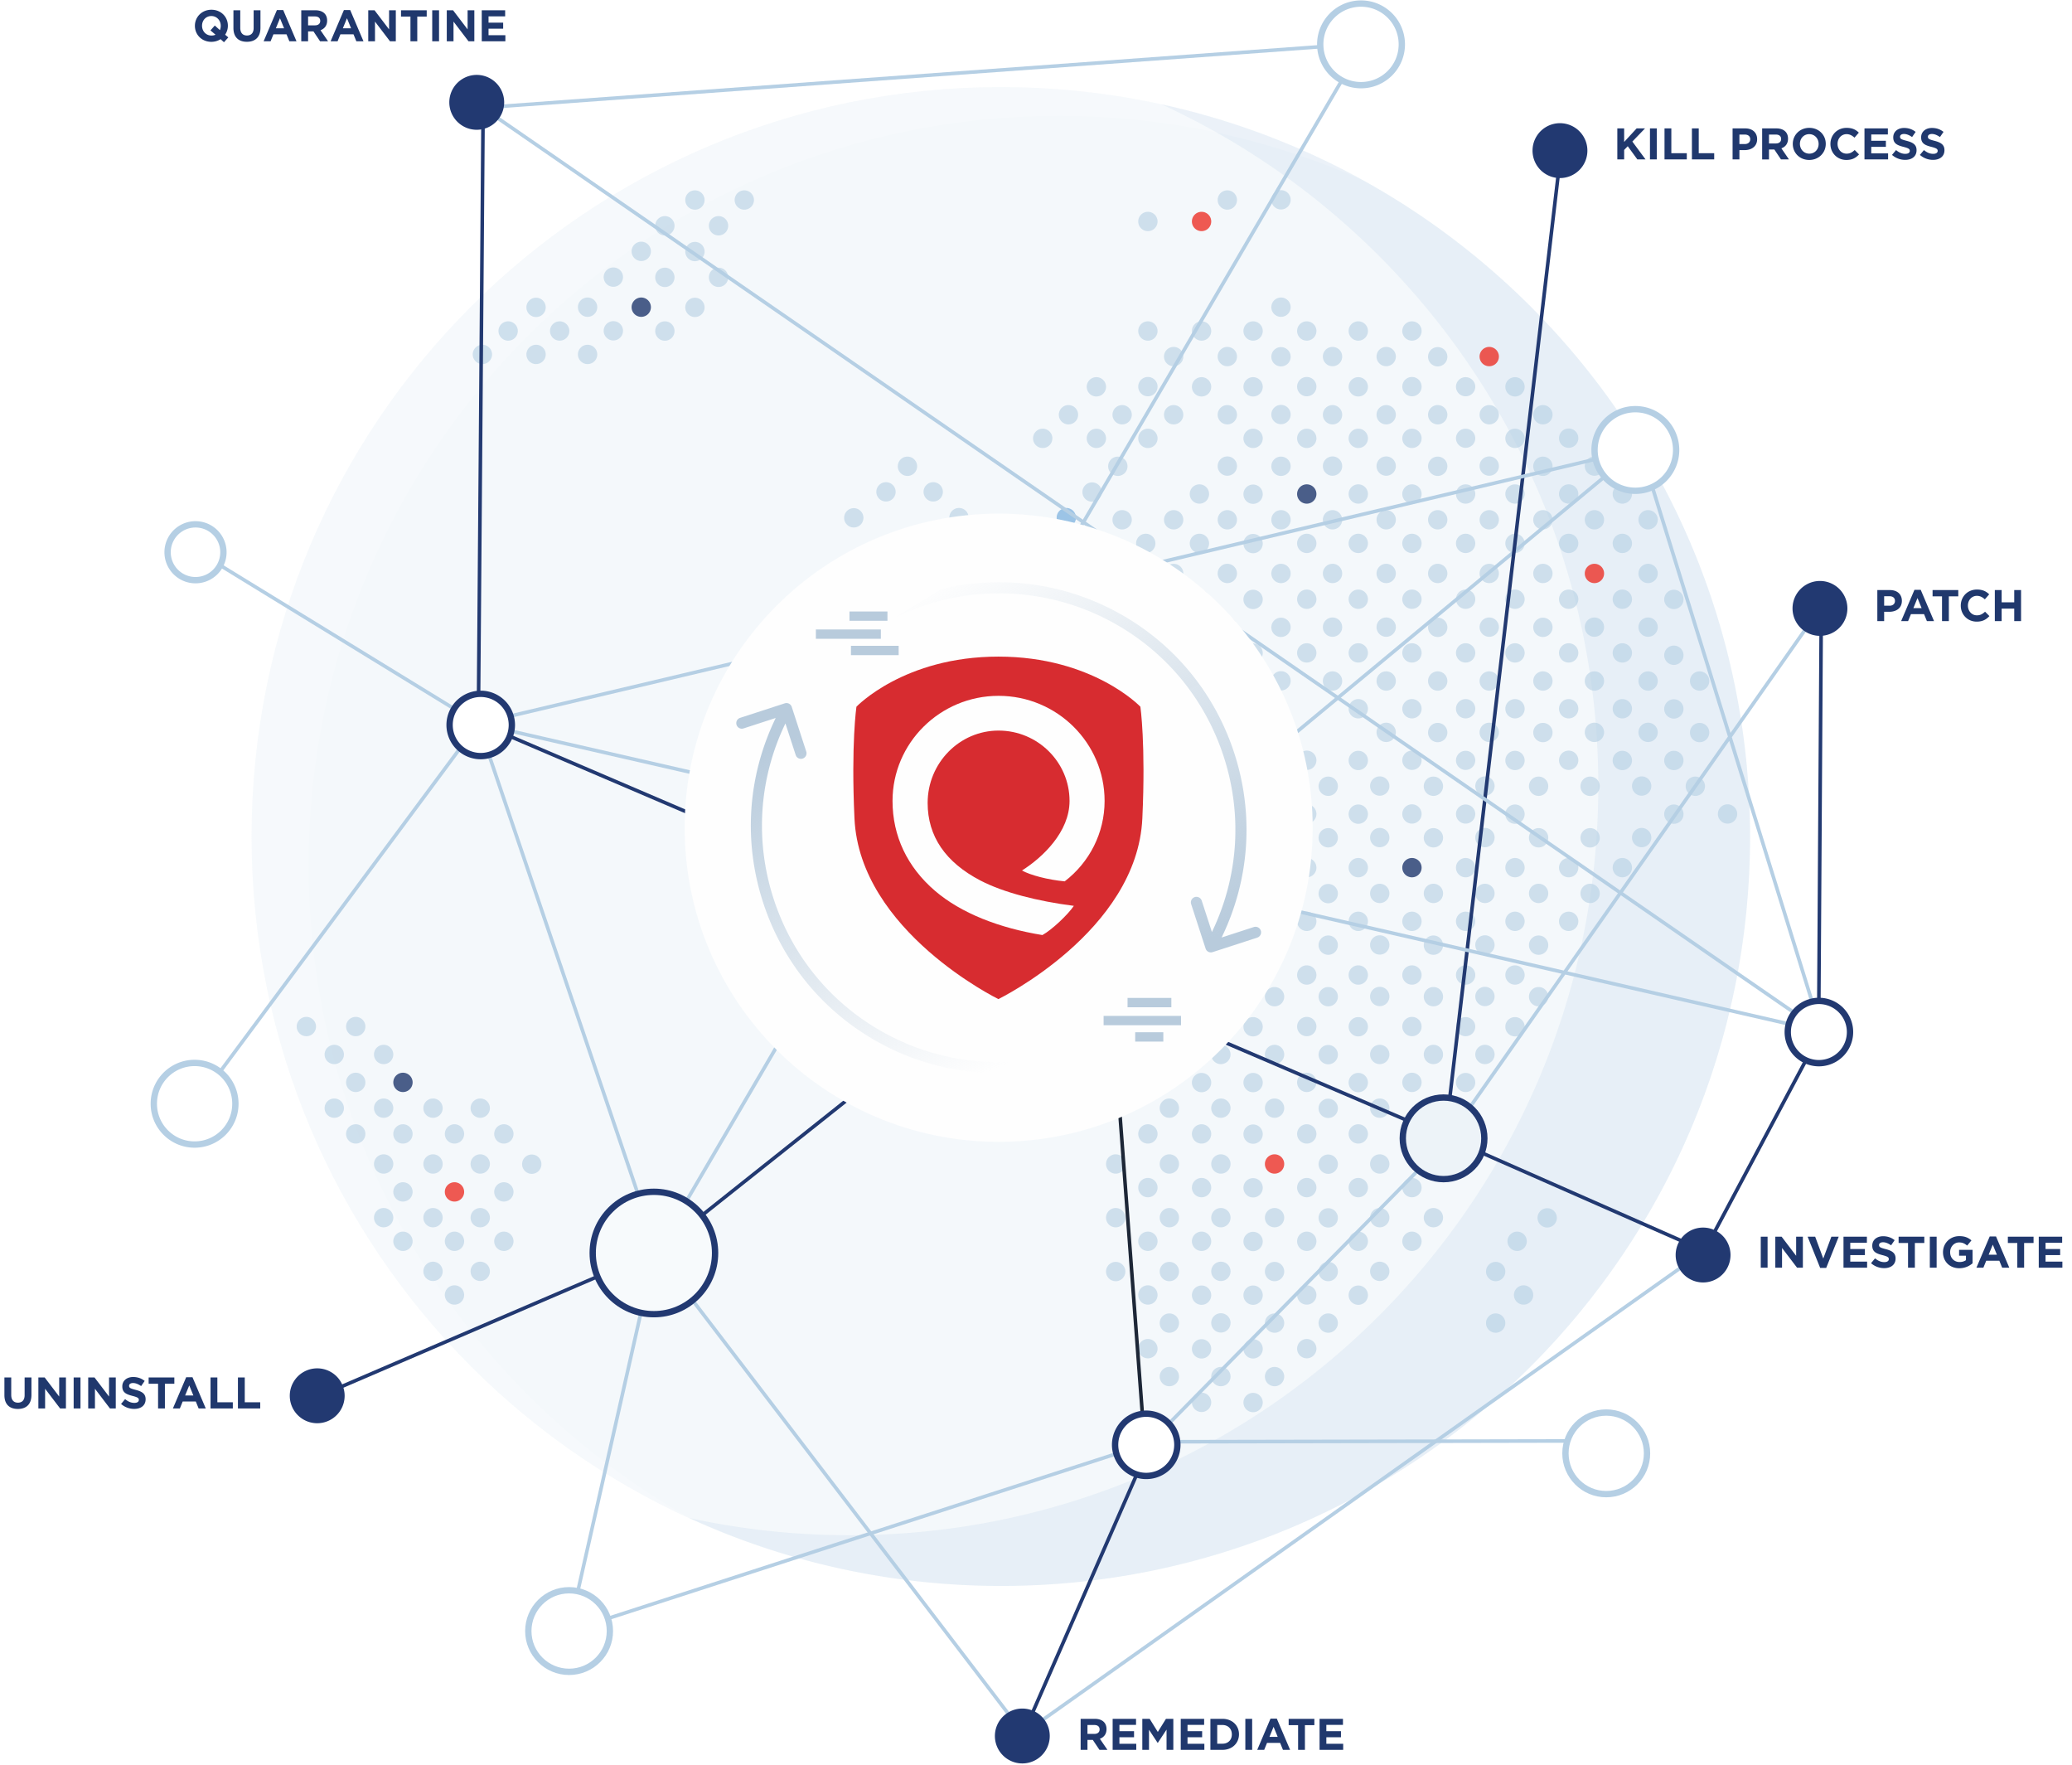 <svg width="552" height="470" viewBox="0 0 552 470" xmlns="http://www.w3.org/2000/svg"><defs><linearGradient x1="28.731%" y1="2.993%" x2="71.894%" y2="97.007%" id="b"><stop stop-color="#B8CBDC" offset="0%"/><stop stop-color="#B8CBDC" stop-opacity="0" offset="100%"/></linearGradient><linearGradient x1="85.857%" y1="97.006%" x2="23.174%" y2="-2.537%" id="c"><stop stop-color="#B8CBDC" offset="0%"/><stop stop-color="#B8CBDC" stop-opacity=".021" offset="100%"/><stop stop-color="#B8CBDC" stop-opacity="0" offset="100%"/></linearGradient><filter x="-18.5%" y="-18.5%" width="136.9%" height="136.9%" filterUnits="objectBoundingBox" id="a"><feOffset in="SourceAlpha" result="shadowOffsetOuter1"/><feGaussianBlur stdDeviation="8" in="shadowOffsetOuter1" result="shadowBlurOuter1"/><feColorMatrix values="0 0 0 0 0 0 0 0 0 0 0 0 0 0 0 0 0 0 0.2 0" in="shadowBlurOuter1" result="shadowMatrixOuter1"/><feMerge><feMergeNode in="shadowMatrixOuter1"/><feMergeNode in="SourceGraphic"/></feMerge></filter></defs><g fill="none" fill-rule="evenodd"><path d="M266.636 422.396c-110.235 0-199.605-89.364-199.605-199.6 0-110.239 89.368-199.604 199.605-199.604 110.238 0 199.6 89.365 199.6 199.605 0 110.233-89.364 199.599-199.6 199.599z" fill="#B5D0E5" opacity=".15"/><path d="M309.39 27.767c68.7 31.525 116.417 100.948 116.417 181.525 0 110.231-89.308 199.595-199.473 199.595a200.104 200.104 0 01-42.63-4.568c25.289 11.604 53.418 18.077 83.059 18.077 110.165 0 199.473-89.365 199.473-199.596 0-95.597-67.16-175.497-156.846-195.033" fill="#9BC0E0" opacity=".15"/><path d="M82.243 230.48c0-110.234 89.45-199.597 199.79-199.597 29.38 0 57.277 6.336 82.4 17.715-28.864-16.18-62.159-25.406-97.612-25.406-110.34 0-199.79 89.363-199.79 199.598 0 80.879 48.158 150.522 117.387 181.876-60.971-34.175-102.175-99.373-102.175-174.185" fill="#FFF" opacity=".15"/><path d="M343.844 81.814a2.574 2.574 0 11-5.148 0 2.574 2.574 0 015.148 0M343.844 53.218a2.574 2.574 0 11-5.148 0 2.574 2.574 0 015.148 0M308.384 88.105a2.574 2.574 0 11-5.147 0 2.574 2.574 0 015.147 0M308.384 58.937a2.574 2.574 0 11-5.147 0 2.574 2.574 0 015.147 0M322.682 88.105a2.574 2.574 0 11-5.147 0 2.574 2.574 0 015.147 0" fill="#B3CEE2" opacity=".601"/><path d="M322.682 58.937a2.574 2.574 0 11-5.147 0 2.574 2.574 0 015.147 0" fill="#EC3128" opacity=".8"/><path d="M336.408 88.105a2.574 2.574 0 11-5.147 0 2.574 2.574 0 015.147 0M159.112 81.814a2.574 2.574 0 11-5.148 0 2.574 2.574 0 015.148 0" fill="#B3CEE2" opacity=".601"/><path d="M173.41 81.814a2.574 2.574 0 11-5.148 0 2.574 2.574 0 015.148 0" fill="#20386D" opacity=".8"/><path d="M187.708 81.814a2.574 2.574 0 11-5.147 0 2.574 2.574 0 015.147 0M173.41 66.944a2.574 2.574 0 11-5.148 0 2.574 2.574 0 015.148 0M187.708 66.944a2.574 2.574 0 11-5.147 0 2.574 2.574 0 015.147 0M187.708 53.218a2.574 2.574 0 11-5.147 0 2.574 2.574 0 015.147 0M200.862 53.218a2.574 2.574 0 11-5.147 0 2.574 2.574 0 015.147 0M145.385 94.396a2.573 2.573 0 11-5.146 0 2.573 2.573 0 015.146 0M159.112 94.396a2.573 2.573 0 11-5.147 0 2.573 2.573 0 015.147 0M165.975 73.807a2.574 2.574 0 11-5.148 0 2.574 2.574 0 015.148 0M179.7 73.807a2.574 2.574 0 11-5.146 0 2.574 2.574 0 015.147 0M165.975 88.105a2.574 2.574 0 11-5.148 0 2.574 2.574 0 015.148 0M179.7 88.105a2.574 2.574 0 11-5.146 0 2.574 2.574 0 015.147 0M151.676 88.105a2.574 2.574 0 11-5.147 0 2.574 2.574 0 015.147 0M145.385 81.814a2.574 2.574 0 11-5.147 0 2.574 2.574 0 015.147 0M131.087 94.396a2.573 2.573 0 11-5.147 0 2.573 2.573 0 015.147 0M137.95 88.105a2.574 2.574 0 11-5.147 0 2.574 2.574 0 015.147 0M193.999 73.807a2.574 2.574 0 11-5.147 0 2.574 2.574 0 015.147 0M179.7 60.08a2.574 2.574 0 11-5.146.001 2.574 2.574 0 015.147 0M193.999 60.08a2.574 2.574 0 11-5.147 0 2.574 2.574 0 015.147 0M350.707 88.105a2.574 2.574 0 11-5.147 0 2.574 2.574 0 015.147 0M364.433 88.105a2.574 2.574 0 11-5.147 0 2.574 2.574 0 015.147 0M378.731 88.105a2.574 2.574 0 11-5.147 0 2.574 2.574 0 015.147 0M315.247 94.968a2.573 2.573 0 11-5.147 0 2.573 2.573 0 015.147 0M329.545 94.968a2.573 2.573 0 11-5.147 0 2.573 2.573 0 015.147 0M329.545 53.218a2.574 2.574 0 11-5.147 0 2.574 2.574 0 015.147 0M343.844 94.968a2.574 2.574 0 11-5.147 0 2.574 2.574 0 015.147 0M357.57 94.968a2.573 2.573 0 11-5.147 0 2.573 2.573 0 015.147 0M371.868 94.968a2.573 2.573 0 11-5.147 0 2.573 2.573 0 015.147 0M385.594 94.968a2.574 2.574 0 11-5.147 0 2.574 2.574 0 015.147 0" fill="#B3CEE2" opacity=".601"/><path d="M399.32 94.968a2.573 2.573 0 11-5.147 0 2.573 2.573 0 015.147 0" fill="#EC3128" opacity=".8"/><path d="M315.247 110.41a2.574 2.574 0 11-5.147 0 2.574 2.574 0 015.147 0M329.545 110.41a2.574 2.574 0 11-5.147 0 2.574 2.574 0 015.147 0M343.844 110.41a2.574 2.574 0 11-5.148 0 2.574 2.574 0 015.148 0M287.223 110.41a2.574 2.574 0 11-5.147 0 2.574 2.574 0 015.147 0M301.521 110.41a2.574 2.574 0 11-5.147 0 2.574 2.574 0 015.147 0M308.384 116.701a2.574 2.574 0 11-5.147 0 2.574 2.574 0 015.147 0M280.36 116.701a2.574 2.574 0 11-5.147 0 2.574 2.574 0 015.147 0M294.658 116.701a2.574 2.574 0 11-5.147 0 2.574 2.574 0 015.147 0M357.57 110.41a2.574 2.574 0 11-5.147 0 2.574 2.574 0 015.147 0M371.868 110.41a2.574 2.574 0 11-5.147 0 2.574 2.574 0 015.147 0M385.594 110.41a2.574 2.574 0 11-5.147 0 2.574 2.574 0 015.147 0M399.32 110.41a2.574 2.574 0 11-5.147 0 2.574 2.574 0 015.147 0M413.618 110.41a2.574 2.574 0 11-5.147 0 2.574 2.574 0 015.147 0M315.247 138.435a2.573 2.573 0 11-5.146 0 2.573 2.573 0 015.146 0M329.545 138.435a2.573 2.573 0 11-5.146 0 2.573 2.573 0 015.146 0M343.844 138.435a2.573 2.573 0 11-5.147 0 2.573 2.573 0 015.147 0M301.521 138.435a2.573 2.573 0 11-5.147 0 2.573 2.573 0 015.147 0M357.57 138.435a2.573 2.573 0 11-5.147 0 2.573 2.573 0 015.147 0M371.868 138.435a2.573 2.573 0 11-5.147 0 2.573 2.573 0 015.147 0M385.594 138.435a2.573 2.573 0 11-5.147 0 2.573 2.573 0 015.147 0M399.32 138.435a2.573 2.573 0 11-5.146 0 2.573 2.573 0 015.146 0M413.618 138.435a2.573 2.573 0 11-5.146 0 2.573 2.573 0 015.146 0M427.345 138.435a2.573 2.573 0 11-5.147 0 2.573 2.573 0 015.147 0M441.643 138.435a2.573 2.573 0 11-5.147 0 2.573 2.573 0 015.147 0M315.247 152.733a2.573 2.573 0 11-5.146 0 2.573 2.573 0 015.146 0M329.545 152.733a2.573 2.573 0 11-5.146 0 2.573 2.573 0 015.146 0M343.844 152.733a2.573 2.573 0 11-5.147 0 2.573 2.573 0 015.147 0M301.521 152.733a2.573 2.573 0 11-5.147 0 2.573 2.573 0 015.147 0M287.223 152.733a2.573 2.573 0 11-5.147 0 2.573 2.573 0 015.147 0M357.57 152.733a2.573 2.573 0 11-5.147 0 2.573 2.573 0 015.147 0M371.868 152.733a2.573 2.573 0 11-5.147 0 2.573 2.573 0 015.147 0M385.594 152.733a2.573 2.573 0 11-5.147 0 2.573 2.573 0 015.147 0M399.32 152.733a2.573 2.573 0 11-5.146 0 2.573 2.573 0 015.146 0M413.618 152.733a2.573 2.573 0 11-5.146 0 2.573 2.573 0 015.146 0" fill="#B3CEE2" opacity=".601"/><path d="M427.345 152.733a2.573 2.573 0 11-5.147 0 2.573 2.573 0 015.147 0" fill="#EC3128" opacity=".8"/><path d="M441.643 152.733a2.573 2.573 0 11-5.147 0 2.573 2.573 0 015.147 0M315.247 167.03a2.573 2.573 0 11-5.147.001 2.573 2.573 0 015.147 0M329.545 167.03a2.573 2.573 0 11-5.147.001 2.573 2.573 0 015.147 0M343.844 167.03a2.574 2.574 0 11-5.147.001 2.574 2.574 0 015.147 0M301.521 167.03a2.574 2.574 0 11-5.147.001 2.574 2.574 0 015.147 0M357.57 167.03a2.573 2.573 0 11-5.147.001 2.573 2.573 0 015.147 0M371.868 167.03a2.573 2.573 0 11-5.147.001 2.573 2.573 0 015.147 0M385.594 167.03a2.574 2.574 0 11-5.147.001 2.574 2.574 0 015.147 0M399.32 167.03a2.573 2.573 0 11-5.147.001 2.573 2.573 0 015.147 0M413.618 167.03a2.574 2.574 0 11-5.147.001 2.574 2.574 0 015.147 0M427.345 167.03a2.573 2.573 0 11-5.147.001 2.573 2.573 0 015.147 0M441.643 167.03a2.573 2.573 0 11-5.147.001 2.573 2.573 0 015.147 0M329.545 181.329a2.574 2.574 0 11-5.147 0 2.574 2.574 0 015.147 0M343.844 181.329a2.574 2.574 0 11-5.148 0 2.574 2.574 0 015.148 0M357.57 181.329a2.574 2.574 0 11-5.147 0 2.574 2.574 0 015.147 0M371.868 181.329a2.574 2.574 0 11-5.147 0 2.574 2.574 0 015.147 0M385.594 181.329a2.574 2.574 0 11-5.147 0 2.574 2.574 0 015.147 0M399.32 181.329a2.574 2.574 0 11-5.147 0 2.574 2.574 0 015.147 0M413.618 181.329a2.574 2.574 0 11-5.147 0 2.574 2.574 0 015.147 0M427.345 181.329a2.574 2.574 0 11-5.147 0 2.574 2.574 0 015.147 0M441.643 181.329a2.574 2.574 0 11-5.147 0 2.574 2.574 0 015.147 0M455.369 181.329a2.574 2.574 0 11-5.147 0 2.574 2.574 0 015.147 0M371.868 195.055a2.573 2.573 0 11-5.147 0 2.573 2.573 0 015.147 0M385.594 195.055a2.574 2.574 0 11-5.147 0 2.574 2.574 0 015.147 0M399.32 195.055a2.573 2.573 0 11-5.147 0 2.573 2.573 0 015.147 0M413.618 195.055a2.574 2.574 0 11-5.147 0 2.574 2.574 0 015.147 0M427.345 195.055a2.573 2.573 0 11-5.147 0 2.573 2.573 0 015.147 0M441.643 195.055a2.573 2.573 0 11-5.147 0 2.573 2.573 0 015.147 0M455.369 195.055a2.574 2.574 0 11-5.147 0 2.574 2.574 0 015.147 0M329.545 124.136a2.573 2.573 0 11-5.147.001 2.573 2.573 0 015.147 0M343.844 124.136a2.574 2.574 0 11-5.147 0 2.574 2.574 0 015.147 0M357.57 124.136a2.573 2.573 0 11-5.147.001 2.573 2.573 0 015.147 0M371.868 124.136a2.573 2.573 0 11-5.147.001 2.573 2.573 0 015.147 0M385.594 124.136a2.574 2.574 0 11-5.147 0 2.574 2.574 0 015.147 0M399.32 124.136a2.573 2.573 0 11-5.147.001 2.573 2.573 0 015.147 0M413.618 124.136a2.574 2.574 0 11-5.147 0 2.574 2.574 0 015.147 0M427.345 124.136a2.573 2.573 0 11-5.147.001 2.573 2.573 0 015.147 0M336.408 116.701a2.574 2.574 0 11-5.147 0 2.574 2.574 0 015.147 0M350.707 116.701a2.574 2.574 0 11-5.147 0 2.574 2.574 0 015.147 0M364.433 116.701a2.574 2.574 0 11-5.147 0 2.574 2.574 0 015.147 0M378.731 116.701a2.574 2.574 0 11-5.147 0 2.574 2.574 0 015.147 0M393.03 116.701a2.574 2.574 0 11-5.148 0 2.574 2.574 0 015.147 0M406.183 116.701a2.574 2.574 0 11-5.147 0 2.574 2.574 0 015.147 0M420.482 116.701a2.574 2.574 0 11-5.148 0 2.574 2.574 0 015.148 0M336.408 131.572a2.574 2.574 0 11-5.147 0 2.574 2.574 0 015.147 0M322.11 131.572a2.573 2.573 0 11-5.147 0 2.573 2.573 0 015.147 0" fill="#B3CEE2" opacity=".601"/><path d="M350.707 131.572a2.573 2.573 0 11-5.147 0 2.573 2.573 0 015.147 0" fill="#20386D" opacity=".8"/><path d="M364.433 131.572a2.573 2.573 0 11-5.147 0 2.573 2.573 0 015.147 0M378.731 131.572a2.573 2.573 0 11-5.147 0 2.573 2.573 0 015.147 0M393.03 131.572a2.573 2.573 0 11-5.148 0 2.573 2.573 0 015.147 0M406.183 131.572a2.573 2.573 0 11-5.146 0 2.573 2.573 0 015.146 0M420.482 131.572a2.573 2.573 0 11-5.147 0 2.573 2.573 0 015.147 0M434.78 131.572a2.573 2.573 0 11-5.147 0 2.573 2.573 0 015.147 0M336.408 144.726a2.574 2.574 0 11-5.147 0 2.574 2.574 0 015.147 0M322.11 144.726a2.573 2.573 0 11-5.147 0 2.573 2.573 0 015.147 0M350.707 144.726a2.573 2.573 0 11-5.147 0 2.573 2.573 0 015.147 0M307.812 144.726a2.573 2.573 0 11-5.147 0 2.573 2.573 0 015.147 0M293.514 144.726a2.574 2.574 0 11-5.147 0 2.574 2.574 0 015.147 0M364.433 144.726a2.573 2.573 0 11-5.147 0 2.573 2.573 0 015.147 0M378.731 144.726a2.573 2.573 0 11-5.147 0 2.573 2.573 0 015.147 0M393.03 144.726a2.573 2.573 0 11-5.148 0 2.573 2.573 0 015.147 0M406.183 144.726a2.573 2.573 0 11-5.146 0 2.573 2.573 0 015.146 0M420.482 144.726a2.573 2.573 0 11-5.147 0 2.573 2.573 0 015.147 0M434.78 144.726a2.573 2.573 0 11-5.147 0 2.573 2.573 0 015.147 0M336.408 159.596a2.574 2.574 0 11-5.147 0 2.574 2.574 0 015.147 0M322.11 159.596a2.573 2.573 0 11-5.147 0 2.573 2.573 0 015.147 0M350.707 159.596a2.573 2.573 0 11-5.147 0 2.573 2.573 0 015.147 0M364.433 159.596a2.573 2.573 0 11-5.147 0 2.573 2.573 0 015.147 0M294.086 159.596a2.574 2.574 0 11-5.147 0 2.574 2.574 0 015.147 0M279.216 159.596a2.573 2.573 0 11-5.147 0 2.573 2.573 0 015.147 0M307.812 159.596a2.573 2.573 0 11-5.147 0 2.573 2.573 0 015.147 0M378.731 159.596a2.573 2.573 0 11-5.147 0 2.573 2.573 0 015.147 0M393.03 159.596a2.573 2.573 0 11-5.148 0 2.573 2.573 0 015.147 0M406.183 159.596a2.573 2.573 0 11-5.146 0 2.573 2.573 0 015.146 0M420.482 159.596a2.573 2.573 0 11-5.147 0 2.573 2.573 0 015.147 0M434.78 159.596a2.573 2.573 0 11-5.147 0 2.573 2.573 0 015.147 0M448.506 159.596a2.574 2.574 0 11-5.147 0 2.574 2.574 0 015.147 0M448.506 174.466a2.574 2.574 0 11-5.147 0 2.574 2.574 0 015.147 0M336.408 173.894a2.574 2.574 0 11-5.147 0 2.574 2.574 0 015.147 0M322.11 173.894a2.573 2.573 0 11-5.147 0 2.573 2.573 0 015.147 0M350.707 173.894a2.573 2.573 0 11-5.147 0 2.573 2.573 0 015.147 0M364.433 173.894a2.573 2.573 0 11-5.147 0 2.573 2.573 0 015.147 0M307.812 173.894a2.573 2.573 0 11-5.147 0 2.573 2.573 0 015.147 0M378.731 173.894a2.573 2.573 0 11-5.147 0 2.573 2.573 0 015.147 0M393.03 173.894a2.573 2.573 0 11-5.148 0 2.573 2.573 0 015.147 0M406.183 173.894a2.573 2.573 0 11-5.146 0 2.573 2.573 0 015.146 0M420.482 173.894a2.573 2.573 0 11-5.147 0 2.573 2.573 0 015.147 0M434.78 173.894a2.573 2.573 0 11-5.147 0 2.573 2.573 0 015.147 0M448.506 188.764a2.574 2.574 0 11-5.147 0 2.574 2.574 0 015.147 0M364.433 188.764a2.573 2.573 0 11-5.147 0 2.573 2.573 0 015.147 0M378.731 188.764a2.573 2.573 0 11-5.147 0 2.573 2.573 0 015.147 0M393.03 188.764a2.573 2.573 0 11-5.148 0 2.573 2.573 0 015.147 0M406.183 188.764a2.573 2.573 0 11-5.146 0 2.573 2.573 0 015.146 0M420.482 188.764a2.573 2.573 0 11-5.147 0 2.573 2.573 0 015.147 0M434.78 188.764a2.573 2.573 0 11-5.147 0 2.573 2.573 0 015.147 0M448.506 202.49a2.574 2.574 0 11-5.147 0 2.574 2.574 0 015.147 0M378.731 202.49a2.573 2.573 0 11-5.147 0 2.573 2.573 0 015.147 0M393.03 202.49a2.574 2.574 0 11-5.148 0 2.574 2.574 0 015.147 0M406.183 202.49a2.574 2.574 0 11-5.147 0 2.574 2.574 0 015.147 0M420.482 202.49a2.573 2.573 0 11-5.147 0 2.573 2.573 0 015.147 0M434.78 202.49a2.574 2.574 0 11-5.147 0 2.574 2.574 0 015.147 0M308.384 202.49a2.573 2.573 0 11-5.147 0 2.573 2.573 0 015.147 0M322.682 202.49a2.574 2.574 0 11-5.147 0 2.574 2.574 0 015.147 0M336.408 202.49a2.574 2.574 0 11-5.147 0 2.574 2.574 0 015.147 0M350.707 202.49a2.573 2.573 0 11-5.147 0 2.573 2.573 0 015.147 0M364.433 202.49a2.574 2.574 0 11-5.147 0 2.574 2.574 0 015.147 0M238.61 202.49a2.573 2.573 0 11-5.148 0 2.573 2.573 0 015.147 0M252.907 202.49a2.574 2.574 0 11-5.147 0 2.574 2.574 0 015.147 0M266.634 202.49a2.573 2.573 0 11-5.147 0 2.573 2.573 0 015.147 0M280.36 202.49a2.574 2.574 0 11-5.147 0 2.574 2.574 0 015.147 0M294.658 202.49a2.574 2.574 0 11-5.147 0 2.574 2.574 0 015.147 0M266.634 188.764a2.573 2.573 0 11-5.147 0 2.573 2.573 0 015.147 0M280.36 188.764a2.573 2.573 0 11-5.147 0 2.573 2.573 0 015.147 0M294.658 188.764a2.573 2.573 0 11-5.147 0 2.573 2.573 0 015.147 0M378.731 216.788a2.573 2.573 0 11-5.147.001 2.573 2.573 0 015.147 0M393.03 216.788a2.574 2.574 0 11-5.148 0 2.574 2.574 0 015.147 0M406.183 216.788a2.574 2.574 0 11-5.147 0 2.574 2.574 0 015.147 0M448.506 216.788a2.574 2.574 0 11-5.147 0 2.574 2.574 0 015.147 0M462.804 216.788a2.573 2.573 0 11-5.147.001 2.573 2.573 0 015.147 0M308.384 216.788a2.573 2.573 0 11-5.147.001 2.573 2.573 0 015.147 0M322.682 216.788a2.574 2.574 0 11-5.147 0 2.574 2.574 0 015.147 0M336.408 216.788a2.574 2.574 0 11-5.147 0 2.574 2.574 0 015.147 0M350.707 216.788a2.573 2.573 0 11-5.147.001 2.573 2.573 0 015.147 0M364.433 216.788a2.574 2.574 0 11-5.147 0 2.574 2.574 0 015.147 0M238.61 216.788a2.573 2.573 0 11-5.148.001 2.573 2.573 0 015.147 0M252.907 216.788a2.574 2.574 0 11-5.147 0 2.574 2.574 0 015.147 0M224.883 216.788a2.574 2.574 0 11-5.147 0 2.574 2.574 0 015.147 0M266.634 216.788a2.573 2.573 0 11-5.147.001 2.573 2.573 0 015.147 0M280.36 216.788a2.574 2.574 0 11-5.147 0 2.574 2.574 0 015.147 0M294.658 216.788a2.574 2.574 0 11-5.147 0 2.574 2.574 0 015.147 0M439.927 209.353a2.573 2.573 0 11-5.147.001 2.573 2.573 0 015.147 0M370.152 209.353a2.573 2.573 0 11-5.147.001 2.573 2.573 0 015.147 0M384.45 209.353a2.574 2.574 0 11-5.147 0 2.574 2.574 0 015.147 0M398.176 209.353a2.573 2.573 0 11-5.146.001 2.573 2.573 0 015.146 0M412.475 209.353a2.574 2.574 0 11-5.147 0 2.574 2.574 0 015.147 0M426.2 209.353a2.574 2.574 0 11-5.146 0 2.574 2.574 0 015.147 0M454.225 209.353a2.574 2.574 0 11-5.147 0 2.574 2.574 0 015.147 0M299.805 209.353a2.574 2.574 0 11-5.147 0 2.574 2.574 0 015.147 0M314.103 209.353a2.574 2.574 0 11-5.147 0 2.574 2.574 0 015.147 0M327.83 209.353a2.573 2.573 0 11-5.147.001 2.573 2.573 0 015.147 0M342.128 209.353a2.574 2.574 0 11-5.147 0 2.574 2.574 0 015.147 0M356.426 209.353a2.574 2.574 0 11-5.147 0 2.574 2.574 0 015.147 0M230.03 209.353a2.574 2.574 0 11-5.147 0 2.574 2.574 0 015.147 0M244.328 209.353a2.574 2.574 0 11-5.147 0 2.574 2.574 0 015.147 0M258.055 209.353a2.573 2.573 0 11-5.147.001 2.573 2.573 0 015.147 0M272.353 209.353a2.574 2.574 0 11-5.147 0 2.574 2.574 0 015.147 0M286.65 209.353a2.573 2.573 0 11-5.146.001 2.573 2.573 0 015.147 0M244.328 195.055a2.574 2.574 0 11-5.147 0 2.574 2.574 0 015.147 0M258.055 195.055a2.573 2.573 0 11-5.147 0 2.573 2.573 0 015.147 0M272.353 195.055a2.574 2.574 0 11-5.147 0 2.574 2.574 0 015.147 0M286.65 195.055a2.573 2.573 0 11-5.146 0 2.573 2.573 0 015.147 0M370.152 223.08a2.573 2.573 0 11-5.147 0 2.573 2.573 0 015.147 0M384.45 223.08a2.574 2.574 0 11-5.147 0 2.574 2.574 0 015.147 0M398.176 223.08a2.573 2.573 0 11-5.146 0 2.573 2.573 0 015.146 0M412.475 223.08a2.574 2.574 0 11-5.147 0 2.574 2.574 0 015.147 0M426.2 223.08a2.574 2.574 0 11-5.146 0 2.574 2.574 0 015.147 0M439.927 223.08a2.573 2.573 0 11-5.147 0 2.573 2.573 0 015.147 0M299.805 223.08a2.574 2.574 0 11-5.147 0 2.574 2.574 0 015.147 0M314.103 223.08a2.574 2.574 0 11-5.147 0 2.574 2.574 0 015.147 0M327.83 223.08a2.573 2.573 0 11-5.147 0 2.573 2.573 0 015.147 0M342.128 223.08a2.574 2.574 0 11-5.147 0 2.574 2.574 0 015.147 0M356.426 223.08a2.574 2.574 0 11-5.147 0 2.574 2.574 0 015.147 0M230.03 223.08a2.574 2.574 0 11-5.147 0 2.574 2.574 0 015.147 0M244.328 223.08a2.574 2.574 0 11-5.147 0 2.574 2.574 0 015.147 0M258.055 223.08a2.573 2.573 0 11-5.147 0 2.573 2.573 0 015.147 0M272.353 223.08a2.574 2.574 0 11-5.147 0 2.574 2.574 0 015.147 0M286.65 223.08a2.573 2.573 0 11-5.146 0 2.573 2.573 0 015.147 0" fill="#B3CEE2" opacity=".601"/><path d="M378.731 231.087a2.573 2.573 0 11-5.147 0 2.573 2.573 0 015.147 0" fill="#20386D" opacity=".8"/><path d="M393.03 231.087a2.573 2.573 0 11-5.148 0 2.573 2.573 0 015.147 0M406.183 231.087a2.573 2.573 0 11-5.146 0 2.573 2.573 0 015.146 0M420.482 231.087a2.573 2.573 0 11-5.147 0 2.573 2.573 0 015.147 0M434.78 231.087a2.573 2.573 0 11-5.147 0 2.573 2.573 0 015.147 0M308.384 231.087a2.573 2.573 0 11-5.147 0 2.573 2.573 0 015.147 0M322.682 231.087a2.573 2.573 0 11-5.147 0 2.573 2.573 0 015.147 0M336.408 231.087a2.574 2.574 0 11-5.147 0 2.574 2.574 0 015.147 0M350.707 231.087a2.573 2.573 0 11-5.147 0 2.573 2.573 0 015.147 0M364.433 231.087a2.573 2.573 0 11-5.147 0 2.573 2.573 0 015.147 0M238.61 231.087a2.573 2.573 0 11-5.148 0 2.573 2.573 0 015.147 0M252.907 231.087a2.573 2.573 0 11-5.147 0 2.573 2.573 0 015.147 0M266.634 231.087a2.573 2.573 0 11-5.147 0 2.573 2.573 0 015.147 0M210.585 231.087a2.573 2.573 0 11-5.147 0 2.573 2.573 0 015.147 0M224.883 231.087a2.574 2.574 0 11-5.147 0 2.574 2.574 0 015.147 0M280.36 231.087a2.573 2.573 0 11-5.147 0 2.573 2.573 0 015.147 0M294.658 231.087a2.573 2.573 0 11-5.147 0 2.573 2.573 0 015.147 0M378.731 245.385a2.573 2.573 0 11-5.147 0 2.573 2.573 0 015.147 0M393.03 245.385a2.573 2.573 0 11-5.148 0 2.573 2.573 0 015.147 0M406.183 245.385a2.573 2.573 0 11-5.146 0 2.573 2.573 0 015.146 0M420.482 245.385a2.573 2.573 0 11-5.147 0 2.573 2.573 0 015.147 0M308.384 245.385a2.573 2.573 0 11-5.147 0 2.573 2.573 0 015.147 0M322.682 245.385a2.573 2.573 0 11-5.147 0 2.573 2.573 0 015.147 0M336.408 245.385a2.574 2.574 0 11-5.147 0 2.574 2.574 0 015.147 0M350.707 245.385a2.573 2.573 0 11-5.147 0 2.573 2.573 0 015.147 0M364.433 245.385a2.573 2.573 0 11-5.147 0 2.573 2.573 0 015.147 0M238.61 245.385a2.573 2.573 0 11-5.148 0 2.573 2.573 0 015.147 0M252.907 245.385a2.573 2.573 0 11-5.147 0 2.573 2.573 0 015.147 0M224.883 245.385a2.574 2.574 0 11-5.147 0 2.574 2.574 0 015.147 0M266.634 245.385a2.573 2.573 0 11-5.147 0 2.573 2.573 0 015.147 0M280.36 245.385a2.573 2.573 0 11-5.147 0 2.573 2.573 0 015.147 0M294.658 245.385a2.573 2.573 0 11-5.147 0 2.573 2.573 0 015.147 0M378.731 259.683a2.573 2.573 0 11-5.147 0 2.573 2.573 0 015.147 0M393.03 259.683a2.573 2.573 0 11-5.148 0 2.573 2.573 0 015.147 0M406.183 259.683a2.573 2.573 0 11-5.146 0 2.573 2.573 0 015.146 0M308.384 259.683a2.573 2.573 0 11-5.147 0 2.573 2.573 0 015.147 0M322.682 259.683a2.573 2.573 0 11-5.147 0 2.573 2.573 0 015.147 0M336.408 259.683a2.574 2.574 0 11-5.147 0 2.574 2.574 0 015.147 0M350.707 259.683a2.573 2.573 0 11-5.147 0 2.573 2.573 0 015.147 0M364.433 259.683a2.573 2.573 0 11-5.147 0 2.573 2.573 0 015.147 0M238.61 259.683a2.573 2.573 0 11-5.148 0 2.573 2.573 0 015.147 0M252.907 259.683a2.573 2.573 0 11-5.147 0 2.573 2.573 0 015.147 0M238.61 273.409a2.573 2.573 0 11-5.148 0 2.573 2.573 0 015.147 0M252.907 273.409a2.574 2.574 0 11-5.147 0 2.574 2.574 0 015.147 0M224.883 259.683a2.574 2.574 0 11-5.147 0 2.574 2.574 0 015.147 0M266.634 259.683a2.573 2.573 0 11-5.147 0 2.573 2.573 0 015.147 0M280.36 259.683a2.573 2.573 0 11-5.147 0 2.573 2.573 0 015.147 0M294.658 259.683a2.573 2.573 0 11-5.147 0 2.573 2.573 0 015.147 0M378.731 273.409a2.573 2.573 0 11-5.147 0 2.573 2.573 0 015.147 0M393.03 273.409a2.574 2.574 0 11-5.148 0 2.574 2.574 0 015.147 0M406.183 273.409a2.574 2.574 0 11-5.147 0 2.574 2.574 0 015.147 0M308.384 273.409a2.573 2.573 0 11-5.147 0 2.573 2.573 0 015.147 0M322.682 273.409a2.574 2.574 0 11-5.147 0 2.574 2.574 0 015.147 0M336.408 273.409a2.574 2.574 0 11-5.147 0 2.574 2.574 0 015.147 0M350.707 273.409a2.573 2.573 0 11-5.147 0 2.573 2.573 0 015.147 0M364.433 273.409a2.574 2.574 0 11-5.147 0 2.574 2.574 0 015.147 0M280.36 273.409a2.574 2.574 0 11-5.147 0 2.574 2.574 0 015.147 0M294.658 273.409a2.574 2.574 0 11-5.147 0 2.574 2.574 0 015.147 0M378.731 288.279a2.573 2.573 0 11-5.147 0 2.573 2.573 0 015.147 0M393.03 288.279a2.574 2.574 0 11-5.148 0 2.574 2.574 0 015.147 0M308.384 288.279a2.573 2.573 0 11-5.147 0 2.573 2.573 0 015.147 0M322.682 288.279a2.574 2.574 0 11-5.147 0 2.574 2.574 0 015.147 0M336.408 288.279a2.574 2.574 0 11-5.147 0 2.574 2.574 0 015.147 0M350.707 288.279a2.573 2.573 0 11-5.147 0 2.573 2.573 0 015.147 0M364.433 288.279a2.574 2.574 0 11-5.147 0 2.574 2.574 0 015.147 0M378.731 302.005a2.573 2.573 0 11-5.147 0 2.573 2.573 0 015.147 0M308.384 302.005a2.573 2.573 0 11-5.147 0 2.573 2.573 0 015.147 0M322.682 302.005a2.573 2.573 0 11-5.147 0 2.573 2.573 0 015.147 0M336.408 302.005a2.574 2.574 0 11-5.147 0 2.574 2.574 0 015.147 0M350.707 302.005a2.573 2.573 0 11-5.147 0 2.573 2.573 0 015.147 0M364.433 302.005a2.573 2.573 0 11-5.147 0 2.573 2.573 0 015.147 0M378.731 316.304a2.573 2.573 0 11-5.147 0 2.573 2.573 0 015.147 0M308.384 316.304a2.573 2.573 0 11-5.147 0 2.573 2.573 0 015.147 0M322.682 316.304a2.573 2.573 0 11-5.147 0 2.573 2.573 0 015.147 0M336.408 316.304a2.574 2.574 0 11-5.147 0 2.574 2.574 0 015.147 0M350.707 316.304a2.573 2.573 0 11-5.147 0 2.573 2.573 0 015.147 0M364.433 316.304a2.573 2.573 0 11-5.147 0 2.573 2.573 0 015.147 0M294.658 288.279a2.574 2.574 0 11-5.147 0 2.574 2.574 0 015.147 0M370.152 237.95a2.573 2.573 0 11-5.147 0 2.573 2.573 0 015.147 0M384.45 237.95a2.573 2.573 0 11-5.147 0 2.573 2.573 0 015.147 0M398.176 237.95a2.573 2.573 0 11-5.146 0 2.573 2.573 0 015.146 0M412.475 237.95a2.573 2.573 0 11-5.147 0 2.573 2.573 0 015.147 0M426.2 237.95a2.573 2.573 0 11-5.146 0 2.573 2.573 0 015.147 0M299.805 237.95a2.573 2.573 0 11-5.147 0 2.573 2.573 0 015.147 0M314.103 237.95a2.573 2.573 0 11-5.147 0 2.573 2.573 0 015.147 0M327.83 237.95a2.573 2.573 0 11-5.147 0 2.573 2.573 0 015.147 0M342.128 237.95a2.573 2.573 0 11-5.147 0 2.573 2.573 0 015.147 0M356.426 237.95a2.574 2.574 0 11-5.147 0 2.574 2.574 0 015.147 0M230.03 237.95a2.573 2.573 0 11-5.147 0 2.573 2.573 0 015.147 0M244.328 237.95a2.574 2.574 0 11-5.147 0 2.574 2.574 0 015.147 0M216.304 237.95a2.573 2.573 0 11-5.147 0 2.573 2.573 0 015.147 0M258.055 237.95a2.573 2.573 0 11-5.147 0 2.573 2.573 0 015.147 0M272.353 237.95a2.573 2.573 0 11-5.147 0 2.573 2.573 0 015.147 0M286.65 237.95a2.573 2.573 0 11-5.146 0 2.573 2.573 0 015.147 0M370.152 251.676a2.573 2.573 0 11-5.147 0 2.573 2.573 0 015.147 0M384.45 251.676a2.574 2.574 0 11-5.147 0 2.574 2.574 0 015.147 0M398.176 251.676a2.573 2.573 0 11-5.146 0 2.573 2.573 0 015.146 0M412.475 251.676a2.574 2.574 0 11-5.147 0 2.574 2.574 0 015.147 0M299.805 251.676a2.574 2.574 0 11-5.147 0 2.574 2.574 0 015.147 0M314.103 251.676a2.574 2.574 0 11-5.147 0 2.574 2.574 0 015.147 0M327.83 251.676a2.573 2.573 0 11-5.147 0 2.573 2.573 0 015.147 0" fill="#B3CEE2" opacity=".601"/><path d="M342.128 251.676a2.574 2.574 0 11-5.147 0 2.574 2.574 0 015.147 0" fill="#EC3128" opacity=".8"/><path d="M356.426 251.676a2.574 2.574 0 11-5.147 0 2.574 2.574 0 015.147 0M230.03 251.676a2.574 2.574 0 11-5.147 0 2.574 2.574 0 015.147 0M244.328 251.676a2.574 2.574 0 11-5.147 0 2.574 2.574 0 015.147 0M210.585 245.385a2.573 2.573 0 11-5.147 0 2.573 2.573 0 015.147 0M216.304 251.676a2.573 2.573 0 11-5.147 0 2.573 2.573 0 015.147 0M258.055 251.676a2.573 2.573 0 11-5.147 0 2.573 2.573 0 015.147 0M272.353 251.676a2.574 2.574 0 11-5.147 0 2.574 2.574 0 015.147 0M286.65 251.676a2.573 2.573 0 11-5.146 0 2.573 2.573 0 015.147 0M370.152 265.402a2.573 2.573 0 11-5.147 0 2.573 2.573 0 015.147 0M384.45 265.402a2.574 2.574 0 11-5.147 0 2.574 2.574 0 015.147 0M398.176 265.402a2.573 2.573 0 11-5.146 0 2.573 2.573 0 015.146 0M412.475 265.402a2.574 2.574 0 11-5.147 0 2.574 2.574 0 015.147 0M299.805 265.402a2.574 2.574 0 11-5.147 0 2.574 2.574 0 015.147 0M314.103 265.402a2.574 2.574 0 11-5.147 0 2.574 2.574 0 015.147 0M327.83 265.402a2.573 2.573 0 11-5.147 0 2.573 2.573 0 015.147 0M342.128 265.402a2.574 2.574 0 11-5.147 0 2.574 2.574 0 015.147 0M356.426 265.402a2.574 2.574 0 11-5.147 0 2.574 2.574 0 015.147 0M370.152 280.844a2.573 2.573 0 11-5.147 0 2.573 2.573 0 015.147 0M384.45 280.844a2.573 2.573 0 11-5.147 0 2.573 2.573 0 015.147 0M398.176 280.844a2.573 2.573 0 11-5.146 0 2.573 2.573 0 015.146 0M299.805 280.844a2.573 2.573 0 11-5.147 0 2.573 2.573 0 015.147 0M314.103 280.844a2.573 2.573 0 11-5.146 0 2.573 2.573 0 015.146 0M327.83 280.844a2.573 2.573 0 11-5.147 0 2.573 2.573 0 015.147 0M342.128 280.844a2.573 2.573 0 11-5.147 0 2.573 2.573 0 015.147 0M356.426 280.844a2.574 2.574 0 11-5.147 0 2.574 2.574 0 015.147 0M370.152 295.142a2.573 2.573 0 11-5.147 0 2.573 2.573 0 015.147 0M384.45 295.142a2.573 2.573 0 11-5.147 0 2.573 2.573 0 015.147 0M299.805 295.142a2.573 2.573 0 11-5.147 0 2.573 2.573 0 015.147 0M314.103 295.142a2.573 2.573 0 11-5.147 0 2.573 2.573 0 015.147 0M327.83 295.142a2.573 2.573 0 11-5.147 0 2.573 2.573 0 015.147 0M342.128 295.142a2.573 2.573 0 11-5.147 0 2.573 2.573 0 015.147 0M356.426 295.142a2.574 2.574 0 11-5.147 0 2.574 2.574 0 015.147 0M370.152 310.012a2.573 2.573 0 11-5.147 0 2.573 2.573 0 015.147 0M299.805 310.012a2.573 2.573 0 11-5.147 0 2.573 2.573 0 015.147 0M144.241 310.012a2.574 2.574 0 11-5.147 0 2.574 2.574 0 015.147 0M130.515 310.012a2.573 2.573 0 11-5.147 0 2.573 2.573 0 015.147 0M117.933 310.012a2.573 2.573 0 11-5.147 0 2.573 2.573 0 015.147 0M104.779 310.012a2.573 2.573 0 11-5.147 0 2.573 2.573 0 015.147 0M130.515 295.142a2.573 2.573 0 11-5.147 0 2.573 2.573 0 015.147 0M117.933 295.142a2.573 2.573 0 11-5.147 0 2.573 2.573 0 015.147 0M104.779 295.142a2.573 2.573 0 11-5.147 0 2.573 2.573 0 015.147 0M91.624 295.142a2.573 2.573 0 11-5.146 0 2.573 2.573 0 015.146 0M104.779 280.844a2.573 2.573 0 11-5.147 0 2.573 2.573 0 015.147 0M91.624 280.844a2.573 2.573 0 11-5.146 0 2.573 2.573 0 015.146 0M130.515 324.31a2.573 2.573 0 11-5.147 0 2.573 2.573 0 015.147 0M130.515 338.608a2.573 2.573 0 11-5.147.001 2.573 2.573 0 015.147 0M117.933 324.31a2.573 2.573 0 11-5.147 0 2.573 2.573 0 015.147 0M117.933 338.608a2.573 2.573 0 11-5.147.001 2.573 2.573 0 015.147 0M104.779 324.31a2.573 2.573 0 11-5.147 0 2.573 2.573 0 015.147 0M136.806 317.447a2.573 2.573 0 11-5.146 0 2.573 2.573 0 015.146 0" fill="#B3CEE2" opacity=".601"/><path d="M123.652 317.447a2.573 2.573 0 11-5.147 0 2.573 2.573 0 015.147 0" fill="#EC3128" opacity=".8"/><path d="M136.806 330.602a2.573 2.573 0 11-5.146 0 2.573 2.573 0 015.146 0M123.652 330.602a2.573 2.573 0 11-5.147 0 2.573 2.573 0 015.147 0M123.652 344.9a2.573 2.573 0 11-5.147 0 2.573 2.573 0 015.147 0M109.926 330.602a2.573 2.573 0 11-5.147 0 2.573 2.573 0 015.147 0M109.926 317.447a2.573 2.573 0 11-5.147 0 2.573 2.573 0 015.147 0M136.806 302.005a2.573 2.573 0 11-5.146 0 2.573 2.573 0 015.146 0M123.652 302.005a2.573 2.573 0 11-5.147 0 2.573 2.573 0 015.147 0M109.926 302.005a2.573 2.573 0 11-5.147 0 2.573 2.573 0 015.147 0M97.344 302.005a2.573 2.573 0 11-5.147 0 2.573 2.573 0 015.147 0" fill="#B3CEE2" opacity=".601"/><path d="M109.926 288.279a2.573 2.573 0 11-5.147 0 2.573 2.573 0 015.147 0" fill="#20386D" opacity=".8"/><path d="M97.344 288.279a2.573 2.573 0 11-5.147 0 2.573 2.573 0 015.147 0M97.344 273.409a2.573 2.573 0 11-5.147 0 2.573 2.573 0 015.147 0M84.19 273.409a2.573 2.573 0 11-5.148 0 2.573 2.573 0 015.147 0M314.103 310.012a2.573 2.573 0 11-5.147 0 2.573 2.573 0 015.147 0M327.83 310.012a2.573 2.573 0 11-5.147 0 2.573 2.573 0 015.147 0" fill="#B3CEE2" opacity=".601"/><path d="M342.128 310.012a2.573 2.573 0 11-5.147 0 2.573 2.573 0 015.147 0" fill="#EC3128" opacity=".8"/><path d="M356.426 310.012a2.574 2.574 0 11-5.147 0 2.574 2.574 0 015.147 0M370.152 324.31a2.573 2.573 0 11-5.147 0 2.573 2.573 0 015.147 0M299.805 324.31a2.573 2.573 0 11-5.147 0 2.573 2.573 0 015.147 0M314.103 324.31a2.573 2.573 0 11-5.147 0 2.573 2.573 0 015.147 0M327.83 324.31a2.573 2.573 0 11-5.147 0 2.573 2.573 0 015.147 0M342.128 324.31a2.573 2.573 0 11-5.147 0 2.573 2.573 0 015.147 0M356.426 324.31a2.574 2.574 0 11-5.147 0 2.574 2.574 0 015.147 0M384.45 324.31a2.573 2.573 0 11-5.147 0 2.573 2.573 0 015.147 0M414.762 324.31a2.574 2.574 0 11-5.147 0 2.574 2.574 0 015.147 0M378.731 330.602a2.573 2.573 0 11-5.147 0 2.573 2.573 0 015.147 0M406.755 330.602a2.573 2.573 0 11-5.147 0 2.573 2.573 0 015.147 0M308.384 330.602a2.573 2.573 0 11-5.147 0 2.573 2.573 0 015.147 0M322.682 330.602a2.573 2.573 0 11-5.147 0 2.573 2.573 0 015.147 0M336.408 330.602a2.574 2.574 0 11-5.147 0 2.574 2.574 0 015.147 0M350.707 330.602a2.573 2.573 0 11-5.147 0 2.573 2.573 0 015.147 0M364.433 330.602a2.573 2.573 0 11-5.147 0 2.573 2.573 0 015.147 0M308.384 344.9a2.573 2.573 0 11-5.147 0 2.573 2.573 0 015.147 0M322.682 344.9a2.574 2.574 0 11-5.147 0 2.574 2.574 0 015.147 0M336.408 344.9a2.574 2.574 0 11-5.147 0 2.574 2.574 0 015.147 0M350.707 344.9a2.573 2.573 0 11-5.147 0 2.573 2.573 0 015.147 0M308.384 359.198a2.573 2.573 0 11-5.147 0 2.573 2.573 0 015.147 0M322.682 359.198a2.574 2.574 0 11-5.147 0 2.574 2.574 0 015.147 0M336.408 359.198a2.574 2.574 0 11-5.147 0 2.574 2.574 0 015.147 0M322.682 373.496a2.573 2.573 0 11-5.147 0 2.573 2.573 0 015.147 0M336.408 373.496a2.574 2.574 0 11-5.147 0 2.574 2.574 0 015.147 0M350.707 359.198a2.573 2.573 0 11-5.147 0 2.573 2.573 0 015.147 0M364.433 344.9a2.574 2.574 0 11-5.147 0 2.574 2.574 0 015.147 0M408.471 344.9a2.573 2.573 0 11-5.147 0 2.573 2.573 0 015.147 0M370.152 338.608a2.573 2.573 0 11-5.147.001 2.573 2.573 0 015.147 0M401.036 338.608a2.574 2.574 0 11-5.147.001 2.574 2.574 0 015.147 0M299.805 338.608a2.574 2.574 0 11-5.147.001 2.574 2.574 0 015.147 0M314.103 338.608a2.574 2.574 0 11-5.147.001 2.574 2.574 0 015.147 0M327.83 338.608a2.573 2.573 0 11-5.147.001 2.573 2.573 0 015.147 0M342.128 338.608a2.574 2.574 0 11-5.147.001 2.574 2.574 0 015.147 0M356.426 338.608a2.574 2.574 0 11-5.147 0 2.574 2.574 0 015.147 0M314.103 352.335a2.574 2.574 0 11-5.147 0 2.574 2.574 0 015.147 0M327.83 352.335a2.573 2.573 0 11-5.147 0 2.573 2.573 0 015.147 0M342.128 352.335a2.574 2.574 0 11-5.147 0 2.574 2.574 0 015.147 0M314.103 366.633a2.573 2.573 0 11-5.147 0 2.573 2.573 0 015.147 0M327.83 366.633a2.573 2.573 0 11-5.147 0 2.573 2.573 0 015.147 0M342.128 366.633a2.573 2.573 0 11-5.147 0 2.573 2.573 0 015.147 0M356.426 352.335a2.574 2.574 0 11-5.147 0 2.574 2.574 0 015.147 0M401.036 352.335a2.574 2.574 0 11-5.147 0 2.574 2.574 0 015.147 0M230.03 265.402a2.574 2.574 0 11-5.147 0 2.574 2.574 0 015.147 0M244.328 265.402a2.574 2.574 0 11-5.147 0 2.574 2.574 0 015.147 0M258.055 265.402a2.573 2.573 0 11-5.147 0 2.573 2.573 0 015.147 0M272.353 265.402a2.574 2.574 0 11-5.147 0 2.574 2.574 0 015.147 0M286.65 265.402a2.573 2.573 0 11-5.146 0 2.573 2.573 0 015.147 0M294.658 102.975a2.574 2.574 0 11-5.147 0 2.574 2.574 0 015.147 0M308.384 102.975a2.573 2.573 0 11-5.147 0 2.573 2.573 0 015.147 0M322.682 102.975a2.574 2.574 0 11-5.147 0 2.574 2.574 0 015.147 0M300.377 124.136a2.574 2.574 0 11-5.147 0 2.574 2.574 0 015.147 0M244.328 124.136a2.574 2.574 0 11-5.147 0 2.574 2.574 0 015.147 0M293.514 131a2.574 2.574 0 11-5.147 0 2.574 2.574 0 015.147 0M251.192 131a2.574 2.574 0 11-5.148 0 2.574 2.574 0 015.148 0M238.61 131a2.573 2.573 0 11-5.148 0 2.573 2.573 0 015.147 0" fill="#B3CEE2" opacity=".601"/><path d="M286.65 137.863a2.573 2.573 0 11-5.146 0 2.573 2.573 0 015.147 0" fill="#86B7E1" opacity=".8"/><path d="M258.055 137.863a2.573 2.573 0 11-5.147 0 2.573 2.573 0 015.147 0M230.03 137.863a2.574 2.574 0 11-5.147 0 2.574 2.574 0 015.147 0M272.925 152.733a2.574 2.574 0 11-5.147 0 2.574 2.574 0 015.147 0M257.483 152.733a2.573 2.573 0 11-5.147 0 2.573 2.573 0 015.147 0M266.062 159.596a2.573 2.573 0 11-5.147 0 2.573 2.573 0 015.147 0M279.216 144.726a2.573 2.573 0 11-5.147 0 2.573 2.573 0 015.147 0M265.49 144.726a2.573 2.573 0 11-5.147 0 2.573 2.573 0 015.147 0M251.192 144.726a2.574 2.574 0 11-5.148 0 2.574 2.574 0 015.148 0M251.763 174.466a2.573 2.573 0 11-5.146 0 2.573 2.573 0 015.146 0M238.61 174.466a2.573 2.573 0 11-5.148 0 2.573 2.573 0 015.147 0M244.9 181.329a2.574 2.574 0 11-5.147 0 2.574 2.574 0 015.147 0M258.627 181.329a2.574 2.574 0 11-5.148 0 2.574 2.574 0 015.148 0M258.627 167.03a2.574 2.574 0 11-5.147.001 2.574 2.574 0 015.147 0M272.925 167.03a2.574 2.574 0 11-5.148.001 2.574 2.574 0 015.148 0M244.9 167.03a2.573 2.573 0 11-5.147.001 2.573 2.573 0 015.147 0M336.408 102.975a2.574 2.574 0 11-5.147 0 2.574 2.574 0 015.147 0M350.707 102.975a2.573 2.573 0 11-5.147 0 2.573 2.573 0 015.147 0M364.433 102.975a2.574 2.574 0 11-5.147 0 2.574 2.574 0 015.147 0M378.731 102.975a2.573 2.573 0 11-5.147 0 2.573 2.573 0 015.147 0M393.03 102.975a2.574 2.574 0 11-5.148 0 2.574 2.574 0 015.147 0M406.183 102.975a2.574 2.574 0 11-5.147 0 2.574 2.574 0 015.147 0" fill="#B3CEE2" opacity=".601"/><g stroke-linecap="round" stroke-linejoin="round" stroke-width=".953"><path stroke="#B5CFE4" d="M363.2 11.614L175.1 333.162M435.1 120.65L296.4 235.6M363.2 11.614L127.44 28.77"/><path stroke="#223971" d="M415.944 39.575l-31.138 264.992M337.25 204.25L175.1 333.163"/><path stroke="#B5CFE4" d="M127.44 192.724l47.66 140.439M127.44 192.724l-74.986 101.04M127.44 192.724L436.05 119.7"/><path stroke="#223971" d="M128.25 192.85l256.556 109.81"/><path stroke="#B5CFE4" d="M127.44 192.724L485.211 274.7M128.71 28.771L485.211 274.7M436.279 117.102L485.211 274.7M485.211 161.584L384.806 304.567"/><path stroke="#223971" d="M306.643 384l-33.993 77.7"/><path stroke="#B5CFE4" d="M304.95 384.75l-152.727 49.452"/><path stroke="#223971" d="M454.073 333.163l-69.267-30.504"/><path stroke="#B5CFE4" d="M174.465 333.163l98.185 128.536M174.465 333.163l-22.877 101.04"/><path stroke="#223971" d="M84.863 371.926l90.237-38.763"/><path stroke="#B5CFE4" d="M127.44 192.724l-75.048-45.996"/><path stroke="#223971" d="M127.44 192.724l1.27-163.952"/><path stroke="#B5CFE4" d="M306.643 384l78.163-79.433M306.643 384l128.162-.253"/><path stroke="#1D2737" d="M304.95 384.75l-15.922-212.617"/><path stroke="#223971" d="M454.073 333.163l31.138-58.464"/><path stroke="#B5CFE4" d="M454.073 333.163L272.65 461.699"/><path stroke="#223971" d="M485.211 161.584L484.5 276.45"/></g><path d="M432.69 42.46v-2.527l.956-.992 2.562 3.518h2.183l-3.517-4.757 3.376-3.506h-2.231l-3.33 3.612v-3.612h-1.817v8.263h1.818zm8.693 0v-8.264h-1.818v8.263h1.818zm7.996 0v-1.654h-4.12v-6.61h-1.818v8.263h5.938zm7.3 0v-1.654h-4.12v-6.61h-1.818v8.263h5.938zm6.714 0v-2.48h1.381c1.854 0 3.341-.992 3.341-2.904v-.024c0-1.688-1.192-2.856-3.164-2.856h-3.376v8.263h1.818zm1.44-4.097h-1.44v-2.526h1.405c.909 0 1.476.436 1.476 1.25v.024c0 .709-.532 1.252-1.44 1.252zm6.438 4.096v-2.644h1.429l1.77 2.644h2.125l-2.018-2.951c1.05-.39 1.77-1.228 1.77-2.562v-.023c0-.78-.247-1.429-.708-1.89-.543-.542-1.357-.837-2.408-.837h-3.777v8.263h1.817zm1.842-4.25h-1.842v-2.372h1.807c.885 0 1.428.4 1.428 1.18v.024c0 .696-.508 1.168-1.393 1.168zm8.882 4.392c2.55 0 4.403-1.924 4.403-4.274v-.023c0-2.35-1.83-4.25-4.38-4.25s-4.403 1.924-4.403 4.273v.024c0 2.35 1.83 4.25 4.38 4.25zm.023-1.677c-1.463 0-2.502-1.18-2.502-2.597v-.023c0-1.417 1.015-2.574 2.479-2.574 1.464 0 2.502 1.18 2.502 2.597v.024c0 1.417-1.015 2.573-2.479 2.573zm9.862 1.677c1.594 0 2.538-.567 3.388-1.476l-1.157-1.169c-.65.59-1.228.968-2.172.968-1.417 0-2.396-1.18-2.396-2.597v-.023c0-1.417 1.003-2.574 2.396-2.574.826 0 1.476.354 2.113.933l1.157-1.334c-.767-.756-1.7-1.275-3.258-1.275-2.538 0-4.309 1.924-4.309 4.273v.024c0 2.373 1.806 4.25 4.238 4.25zm11.125-.142v-1.617h-4.486v-1.735h3.896v-1.618h-3.896v-1.676h4.427v-1.617h-6.233v8.263h6.292zm4.55.118c1.782 0 3.033-.92 3.033-2.561v-.024c0-1.44-.944-2.042-2.62-2.48-1.43-.365-1.783-.542-1.783-1.085v-.024c0-.401.366-.72 1.062-.72.697 0 1.417.307 2.149.815l.944-1.37c-.838-.673-1.865-1.05-3.07-1.05-1.687 0-2.891.991-2.891 2.49v.024c0 1.641 1.074 2.101 2.738 2.526 1.382.354 1.665.59 1.665 1.051v.024c0 .484-.449.779-1.192.779-.945 0-1.724-.39-2.468-1.004l-1.074 1.287a5.258 5.258 0 003.506 1.322zm7.429 0c1.782 0 3.034-.92 3.034-2.561v-.024c0-1.44-.945-2.042-2.62-2.48-1.43-.365-1.783-.542-1.783-1.085v-.024c0-.401.365-.72 1.062-.72.696 0 1.417.307 2.148.815l.945-1.37c-.838-.673-1.865-1.05-3.07-1.05-1.688 0-2.892.991-2.892 2.49v.024c0 1.641 1.075 2.101 2.74 2.526 1.38.354 1.664.59 1.664 1.051v.024c0 .484-.449.779-1.193.779-.944 0-1.723-.39-2.467-1.004l-1.074 1.287a5.258 5.258 0 003.506 1.322zM501.956 165.42v-2.48h1.381c1.854 0 3.341-.99 3.341-2.903v-.024c0-1.688-1.192-2.857-3.163-2.857h-3.377v8.264h1.818zm1.44-4.096h-1.44v-2.527h1.405c.909 0 1.476.437 1.476 1.252v.023c0 .709-.532 1.252-1.44 1.252zm4.94 4.096l.755-1.853h3.494l.756 1.853h1.9l-3.541-8.323h-1.676l-3.542 8.323h1.853zm3.6-3.459h-2.196l1.098-2.68 1.098 2.68zm7.253 3.459v-6.587h2.514v-1.677h-6.847v1.677h2.515v6.587h1.818zm7.418.142c1.593 0 2.538-.567 3.388-1.476l-1.157-1.169c-.65.59-1.228.968-2.172.968-1.417 0-2.397-1.18-2.397-2.597v-.023c0-1.417 1.004-2.574 2.397-2.574.826 0 1.475.354 2.113.933l1.157-1.334c-.768-.756-1.7-1.275-3.259-1.275-2.538 0-4.308 1.924-4.308 4.273v.024c0 2.373 1.806 4.25 4.238 4.25zm6.65-.142v-3.317h3.353v3.317h1.818v-8.264h-1.818v3.27h-3.353v-3.27h-1.818v8.264h1.818zM59.67 11.248l1.157-1.287-.85-.72c.46-.685.732-1.5.732-2.373v-.023c0-2.35-1.83-4.25-4.38-4.25s-4.403 1.924-4.403 4.273v.024c0 2.35 1.83 4.25 4.38 4.25.92 0 1.758-.26 2.455-.709l.909.815zm-3.341-1.783c-1.464 0-2.503-1.18-2.503-2.597v-.023c0-1.417 1.015-2.574 2.48-2.574 1.463 0 2.502 1.18 2.502 2.597v.024c0 .413-.083.803-.224 1.133l-1.358-1.228-1.157 1.299 1.346 1.145a2.483 2.483 0 01-1.086.224zm9.437 1.665c2.219 0 3.624-1.228 3.624-3.73V2.736h-1.818V7.47c0 1.31-.673 1.984-1.783 1.984-1.11 0-1.782-.697-1.782-2.043V2.737h-1.818v4.722c0 2.431 1.357 3.67 3.577 3.67zm6.32-.13l.755-1.853h3.494L77.091 11h1.9L75.45 2.678h-1.676L70.232 11h1.854zm3.6-3.459H73.49l1.098-2.68 1.098 2.68zM82.077 11V8.356h1.428L85.276 11h2.125l-2.019-2.951c1.051-.39 1.771-1.228 1.771-2.562v-.024c0-.779-.248-1.428-.708-1.888-.543-.543-1.358-.838-2.408-.838h-3.778V11h1.818zm1.842-4.25h-1.842V4.377h1.806c.886 0 1.429.402 1.429 1.18v.025c0 .696-.508 1.168-1.393 1.168zM89.932 11l.755-1.853h3.495L94.937 11h1.9l-3.54-8.322H91.62L88.078 11h1.854zm3.6-3.459h-2.195l1.097-2.68 1.098 2.68zM99.9 11V5.747L103.902 11h1.546V2.737h-1.794v5.087l-3.872-5.087h-1.677V11H99.9zm11.266 0V4.413h2.515V2.737h-6.847v1.676h2.514V11h1.818zm5.8 0V2.737h-1.817V11h1.818zm3.854 0V5.747L124.822 11h1.546V2.737h-1.794v5.087l-3.872-5.087h-1.677V11h1.795zm13.816 0V9.383h-4.486V7.647h3.896V6.03h-3.896V4.354h4.427V2.737h-6.233V11h6.292zM289.71 466.05v-2.644h1.428l1.77 2.644h2.126l-2.019-2.951c1.05-.39 1.77-1.228 1.77-2.562v-.024c0-.779-.247-1.428-.708-1.888-.543-.543-1.357-.838-2.408-.838h-3.777v8.263h1.818zm1.841-4.25h-1.841v-2.373h1.806c.885 0 1.428.402 1.428 1.18v.025c0 .696-.507 1.168-1.393 1.168zm11.16 4.25v-1.617h-4.486v-1.736h3.896v-1.617h-3.896v-1.676h4.427v-1.617h-6.233v8.263h6.292zm3.393 0v-5.36l2.302 3.495h.047l2.326-3.53v5.395h1.806v-8.263h-1.96l-2.172 3.494-2.172-3.494h-1.96v8.263h1.783zm14.749 0v-1.617h-4.486v-1.736h3.895v-1.617h-3.895v-1.676h4.427v-1.617h-6.233v8.263h6.292zm4.832 0c2.597 0 4.392-1.806 4.392-4.132v-.023c0-2.326-1.795-4.108-4.392-4.108h-3.222v8.263h3.222zm0-1.64h-1.404v-4.983h1.404c1.488 0 2.491 1.027 2.491 2.491v.024c0 1.464-1.003 2.467-2.49 2.467zm7.902 1.64v-8.263h-1.818v8.263h1.818zm3.204 0l.755-1.853h3.495l.755 1.853h1.9l-3.54-8.322h-1.677l-3.541 8.322h1.853zm3.6-3.459h-2.195l1.098-2.68 1.097 2.68zm7.253 3.459v-6.587h2.515v-1.676h-6.847v1.676h2.514v6.587h1.818zm10.192 0v-1.617h-4.486v-1.736h3.896v-1.617h-3.896v-1.676h4.427v-1.617h-6.233v8.263h6.292zM470.9 337.633v-8.263h-1.817v8.263h1.818zm3.854 0v-5.253l4.001 5.253h1.547v-8.263h-1.794v5.088l-3.872-5.088h-1.677v8.263h1.795zm11.762.06l3.34-8.323h-1.959l-2.16 5.82-2.16-5.82h-2.007l3.34 8.322h1.606zm10.9-.06v-1.617h-4.486v-1.735h3.896v-1.618h-3.896v-1.676h4.427v-1.617h-6.233v8.263h6.292zm4.55.118c1.782 0 3.033-.92 3.033-2.562v-.023c0-1.44-.944-2.042-2.62-2.48-1.429-.365-1.783-.542-1.783-1.085v-.024c0-.401.366-.72 1.063-.72.696 0 1.416.307 2.148.815l.945-1.37c-.839-.673-1.866-1.05-3.07-1.05-1.688 0-2.892.991-2.892 2.49v.024c0 1.64 1.074 2.101 2.739 2.526 1.381.354 1.664.59 1.664 1.051v.024c0 .484-.448.779-1.192.779-.944 0-1.724-.39-2.467-1.004l-1.074 1.287a5.258 5.258 0 003.506 1.322zm8.173-.118v-6.587h2.515v-1.676h-6.847v1.676h2.514v6.587h1.818zm5.8 0v-8.263h-1.817v8.263h1.818zm6.038.142c1.51 0 2.68-.59 3.53-1.31v-3.59h-3.59v1.57h1.83v1.181c-.46.33-1.05.496-1.711.496-1.464 0-2.503-1.11-2.503-2.62v-.024c0-1.405 1.05-2.574 2.373-2.574.956 0 1.523.307 2.16.838l1.145-1.38c-.862-.733-1.759-1.134-3.246-1.134-2.503 0-4.333 1.924-4.333 4.273v.024c0 2.444 1.771 4.25 4.345 4.25zm6.414-.142l.756-1.853h3.494l.755 1.853h1.901l-3.541-8.322h-1.677l-3.541 8.322h1.853zm3.6-3.459h-2.195l1.098-2.68 1.098 2.68zm7.253 3.46v-6.588h2.515v-1.676h-6.847v1.676h2.514v6.587h1.818zm10.192 0v-1.618h-4.485v-1.735h3.895v-1.618h-3.895v-1.676h4.426v-1.617h-6.233v8.263h6.292zM4.752 375.256c2.22 0 3.624-1.228 3.624-3.73v-4.663H6.558v4.733c0 1.31-.673 1.984-1.782 1.984-1.11 0-1.783-.697-1.783-2.043v-4.674H1.175v4.722c0 2.431 1.358 3.67 3.577 3.67zm7.264-.13v-5.253l4.002 5.253h1.547v-8.263H15.77v5.087l-3.872-5.087h-1.676v8.263h1.794zm9.425 0v-8.263h-1.818v8.263h1.818zm3.853 0v-5.253l4.002 5.253h1.546v-8.263h-1.794v5.087l-3.872-5.087H23.5v8.263h1.794zm10.464.118c1.782 0 3.034-.92 3.034-2.562v-.023c0-1.44-.945-2.042-2.621-2.48-1.428-.365-1.783-.542-1.783-1.085v-.024c0-.401.366-.72 1.063-.72.696 0 1.416.307 2.148.815l.945-1.37c-.838-.673-1.865-1.05-3.07-1.05-1.688 0-2.892.991-2.892 2.49v.024c0 1.64 1.074 2.101 2.739 2.526 1.381.354 1.664.59 1.664 1.05v.024c0 .484-.448.78-1.192.78-.944 0-1.723-.39-2.467-1.004l-1.074 1.287a5.258 5.258 0 003.506 1.322zm8.173-.118v-6.587h2.515v-1.676h-6.847v1.676h2.514v6.587h1.818zm3.983 0l.755-1.853h3.495l.755 1.853h1.9l-3.54-8.322h-1.677l-3.541 8.322h1.853zm3.6-3.459H49.32l1.098-2.68 1.097 2.68zm10.511 3.459v-1.653h-4.12v-6.61h-1.818v8.263h5.938zm7.3 0v-1.653h-4.12v-6.61h-1.818v8.263h5.938z" fill="#20386D" fill-rule="nonzero"/><path d="M422.896 40.032a7.308 7.308 0 11-14.615 0 7.308 7.308 0 0114.615 0M134.316 27.258a7.308 7.308 0 11-14.616 0 7.308 7.308 0 0114.616 0M492.163 162.042a7.308 7.308 0 11-14.616 0 7.308 7.308 0 0114.616 0M461.025 334.256a7.308 7.308 0 11-14.616 0 7.308 7.308 0 0114.616 0M91.815 371.748a7.308 7.308 0 11-14.616 0 7.308 7.308 0 0114.616 0M279.666 462.358a7.308 7.308 0 11-14.616 0 7.308 7.308 0 0114.616 0" fill="#223971"/><path d="M373.457 11.817c0 6.001-4.866 10.866-10.867 10.866-6.001 0-10.867-4.865-10.867-10.866C351.723 5.815 356.59.95 362.59.95c6.001 0 10.867 4.865 10.867 10.867zM446.536 119.847c0 6.001-4.865 10.867-10.867 10.867-6.001 0-10.866-4.866-10.866-10.867 0-6.001 4.865-10.867 10.866-10.867 6.002 0 10.867 4.866 10.867 10.867zM62.71 293.967c0 6.001-4.865 10.866-10.866 10.866-6.002 0-10.867-4.865-10.867-10.866 0-6.002 4.865-10.867 10.867-10.867 6.001 0 10.866 4.865 10.866 10.867zM59.52 147.085a7.435 7.435 0 11-14.87 0 7.435 7.435 0 0114.87 0z" stroke="#B5CFE4" stroke-width="1.686" fill="#FFF"/><path d="M492.862 274.87a8.293 8.293 0 11-16.586 0 8.293 8.293 0 0116.586 0z" stroke="#223971" stroke-width="1.686" fill="#FFF"/><path d="M395.444 303.18c0 6.002-4.865 10.868-10.867 10.868-6.001 0-10.866-4.866-10.866-10.867 0-6.001 4.865-10.867 10.866-10.867 6.002 0 10.867 4.866 10.867 10.867z" stroke="#223971" stroke-width="1.686" fill="#EDF3F8"/><path d="M438.783 387.076c0 6.001-4.865 10.867-10.866 10.867-6.002 0-10.867-4.866-10.867-10.867 0-6.001 4.865-10.867 10.867-10.867 6.001 0 10.866 4.866 10.866 10.867zM162.48 434.406c0 6.001-4.866 10.867-10.867 10.867-6.001 0-10.867-4.866-10.867-10.867 0-6.001 4.866-10.866 10.867-10.866 6.001 0 10.867 4.865 10.867 10.866z" stroke="#B5CFE4" stroke-width="1.686" fill="#FFF"/><path d="M190.504 333.715c0 9.003-7.298 16.3-16.3 16.3-9.003 0-16.3-7.297-16.3-16.3 0-9.002 7.297-16.3 16.3-16.3 9.002 0 16.3 7.298 16.3 16.3z" stroke="#223971" stroke-width="1.686" fill="#F7FAFC"/><path d="M136.362 193.085a8.293 8.293 0 11-16.586 0 8.293 8.293 0 0116.586 0zM313.659 384.807a8.293 8.293 0 11-16.586 0 8.293 8.293 0 0116.586 0z" stroke="#223971" stroke-width="1.686" fill="#FFF"/><g filter="url(#a)" transform="translate(182.4 136.8)"><path d="M83.656 0C37.454 0 0 37.454 0 83.656c0 46.202 37.454 83.656 83.656 83.656 46.202 0 83.656-37.454 83.656-83.656C167.312 37.454 129.858 0 83.656 0" fill="#FEFEFE"/><path d="M26.81 50.485a1.739 1.739 0 00-.146.04l-.004.002-11.886 3.862a1.482 1.482 0 00-.951 1.866 1.483 1.483 0 001.408 1.024c.152 0 .306-.024.458-.073l8.572-2.786c-7.471 15.396-8.678 32.778-3.375 49.1 5.44 16.74 17.072 30.36 32.754 38.35a65.859 65.859 0 0029.907 7.174 66.006 66.006 0 0031.1-7.782 1.482 1.482 0 00.61-2.004 1.483 1.483 0 00-2.004-.608c-18.164 9.7-39.946 9.916-58.268.581-14.978-7.63-26.088-20.639-31.282-36.626-5.046-15.53-3.922-32.068 3.142-46.73l2.732 8.406a1.48 1.48 0 001.408 1.025 1.481 1.481 0 001.408-1.94l-3.863-11.89a1.48 1.48 0 00-1.72-.991" fill="url(#b)"/><path d="M52.664 26.05a1.48 1.48 0 001.395 2.613c18.164-9.7 39.946-9.917 58.268-.583 14.978 7.632 26.087 20.64 31.282 36.627 5.046 15.531 3.922 32.068-3.142 46.73l-2.732-8.406a1.482 1.482 0 00-2.817.915l3.864 11.89c.178.547.645.92 1.177 1.005a1.486 1.486 0 00.689-.055l.005-.001 11.886-3.862a1.481 1.481 0 00.95-1.866 1.48 1.48 0 00-1.866-.95l-8.571 2.785c7.47-15.395 8.677-32.777 3.373-49.1-5.438-16.74-17.071-30.36-32.753-38.35a65.852 65.852 0 00-29.907-7.173 66.006 66.006 0 00-31.1 7.78" fill="url(#c)"/><path fill="#B8CBDC" d="M43.905 28.54h10.122v-2.482H43.905zM34.957 33.329h17.31v-2.483h-17.31zM44.304 37.685H57.01v-2.483H44.304zM117.987 131.468h11.671v-2.482h-11.671zM111.614 136.257h20.619v-2.482h-20.619zM120.03 140.613h7.492v-2.482h-7.492z"/><path d="M83.579 38.078c25.17 0 37.829 13.346 37.829 13.346s1.446 9.88.522 29.77c-1.394 30.05-38.343 48.098-38.345 48.101-.003 0-36.95-18.05-38.345-48.1-.924-19.892.523-29.771.523-29.771S58.407 38.078 83.58 38.078" fill="#D72C30"/><path d="M64.733 77.049c0-10.624 8.476-19.27 18.894-19.27 10.427 0 18.91 8.407 18.91 18.74 0 8.249-7.156 15.037-12.67 18.525 2.14 1.207 6.859 2.479 11.38 2.89 6.602-5.063 10.629-12.89 10.629-21.416 0-15.435-12.673-27.993-28.25-27.993-15.575 0-28.247 12.558-28.247 27.993 0 9.323 3.918 17.606 11.327 23.953 6.93 5.933 17.063 9.891 28.6 11.767 2.502-1.367 6.776-5.409 8.38-7.778-9.638-1.225-18.757-3.555-24.87-6.735-9.346-4.857-14.083-11.814-14.083-20.676" fill="#FEFEFE"/></g></g></svg>